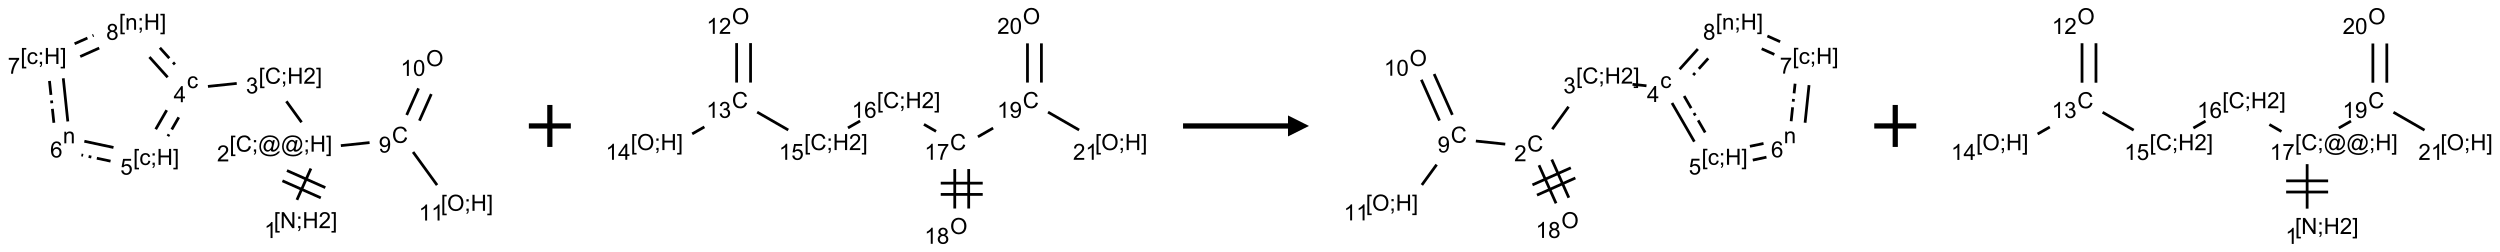 <?xml version="1.0" encoding="UTF-8"?>
<svg xmlns="http://www.w3.org/2000/svg" xmlns:xlink="http://www.w3.org/1999/xlink" width="1191" height="120" viewBox="0 0 1191 120">
<defs>
<g>
<g id="glyph-0-0">
<path d="M 1.332 0 L 1.332 -6.668 L 6.668 -6.668 L 6.668 0 Z M 1.5 -0.168 L 6.5 -0.168 L 6.5 -6.5 L 1.5 -6.5 Z M 1.5 -0.168 "/>
</g>
<g id="glyph-0-1">
<path d="M 0.723 2.121 L 0.723 -7.637 L 2.793 -7.637 L 2.793 -6.859 L 1.66 -6.859 L 1.66 1.344 L 2.793 1.344 L 2.793 2.121 Z M 0.723 2.121 "/>
</g>
<g id="glyph-0-2">
<path d="M 0.812 0 L 0.812 -7.637 L 1.848 -7.637 L 5.859 -1.641 L 5.859 -7.637 L 6.828 -7.637 L 6.828 0 L 5.793 0 L 1.781 -6 L 1.781 0 Z M 0.812 0 "/>
</g>
<g id="glyph-0-3">
<path d="M 0.949 -4.465 L 0.949 -5.531 L 2.016 -5.531 L 2.016 -4.465 Z M 0.949 0 L 0.949 -1.066 L 2.016 -1.066 L 2.016 0 C 2.016 0.391 1.945 0.711 1.809 0.949 C 1.668 1.191 1.449 1.379 1.145 1.512 L 0.887 1.109 C 1.082 1.023 1.23 0.895 1.324 0.727 C 1.418 0.559 1.469 0.316 1.48 0 Z M 0.949 0 "/>
</g>
<g id="glyph-0-4">
<path d="M 0.855 0 L 0.855 -7.637 L 1.863 -7.637 L 1.863 -4.5 L 5.832 -4.5 L 5.832 -7.637 L 6.844 -7.637 L 6.844 0 L 5.832 0 L 5.832 -3.598 L 1.863 -3.598 L 1.863 0 Z M 0.855 0 "/>
</g>
<g id="glyph-0-5">
<path d="M 5.371 -0.902 L 5.371 0 L 0.324 0 C 0.316 -0.227 0.352 -0.441 0.434 -0.652 C 0.562 -0.996 0.766 -1.332 1.051 -1.668 C 1.332 -2 1.742 -2.387 2.277 -2.824 C 3.105 -3.504 3.668 -4.043 3.957 -4.441 C 4.25 -4.84 4.395 -5.215 4.395 -5.566 C 4.395 -5.938 4.262 -6.254 3.996 -6.508 C 3.73 -6.762 3.387 -6.891 2.957 -6.891 C 2.508 -6.891 2.145 -6.754 1.875 -6.484 C 1.605 -6.215 1.469 -5.84 1.465 -5.359 L 0.5 -5.457 C 0.566 -6.176 0.812 -6.727 1.246 -7.102 C 1.676 -7.477 2.254 -7.668 2.98 -7.668 C 3.711 -7.668 4.293 -7.465 4.719 -7.059 C 5.145 -6.652 5.359 -6.148 5.359 -5.547 C 5.359 -5.242 5.297 -4.941 5.172 -4.645 C 5.047 -4.352 4.84 -4.039 4.551 -3.715 C 4.262 -3.387 3.777 -2.938 3.105 -2.371 C 2.543 -1.898 2.18 -1.578 2.02 -1.41 C 1.859 -1.242 1.73 -1.07 1.625 -0.902 Z M 5.371 -0.902 "/>
</g>
<g id="glyph-0-6">
<path d="M 2.27 2.121 L 0.203 2.121 L 0.203 1.344 L 1.332 1.344 L 1.332 -6.859 L 0.203 -6.859 L 0.203 -7.637 L 2.27 -7.637 Z M 2.27 2.121 "/>
</g>
<g id="glyph-0-7">
<path d="M 3.973 0 L 3.035 0 L 3.035 -5.973 C 2.809 -5.758 2.516 -5.543 2.148 -5.328 C 1.781 -5.113 1.453 -4.953 1.16 -4.844 L 1.16 -5.75 C 1.684 -5.996 2.145 -6.297 2.535 -6.645 C 2.93 -6.996 3.207 -7.336 3.371 -7.668 L 3.973 -7.668 Z M 3.973 0 "/>
</g>
<g id="glyph-0-8">
<path d="M 6.27 -2.676 L 7.281 -2.422 C 7.07 -1.594 6.688 -0.961 6.137 -0.523 C 5.586 -0.086 4.914 0.129 4.121 0.129 C 3.297 0.129 2.629 -0.039 2.113 -0.371 C 1.598 -0.707 1.203 -1.191 0.934 -1.828 C 0.664 -2.465 0.531 -3.145 0.531 -3.875 C 0.531 -4.672 0.684 -5.363 0.988 -5.957 C 1.293 -6.547 1.723 -6.996 2.285 -7.305 C 2.844 -7.613 3.461 -7.766 4.137 -7.766 C 4.898 -7.766 5.543 -7.57 6.062 -7.184 C 6.582 -6.793 6.945 -6.246 7.152 -5.543 L 6.156 -5.309 C 5.98 -5.863 5.723 -6.266 5.387 -6.52 C 5.051 -6.773 4.625 -6.902 4.113 -6.902 C 3.527 -6.902 3.039 -6.762 2.645 -6.48 C 2.25 -6.199 1.973 -5.82 1.812 -5.348 C 1.652 -4.871 1.574 -4.383 1.574 -3.879 C 1.574 -3.23 1.668 -2.664 1.855 -2.18 C 2.047 -1.695 2.34 -1.332 2.738 -1.094 C 3.137 -0.855 3.57 -0.734 4.035 -0.734 C 4.602 -0.734 5.082 -0.898 5.473 -1.223 C 5.867 -1.551 6.133 -2.035 6.27 -2.676 Z M 6.27 -2.676 "/>
</g>
<g id="glyph-0-9">
<path d="M 6.047 -0.848 C 5.82 -0.59 5.57 -0.379 5.289 -0.223 C 5.008 -0.062 4.73 0.016 4.449 0.016 C 4.141 0.016 3.84 -0.074 3.547 -0.254 C 3.254 -0.434 3.02 -0.715 2.836 -1.09 C 2.652 -1.465 2.562 -1.875 2.562 -2.324 C 2.562 -2.875 2.703 -3.43 2.988 -3.98 C 3.27 -4.535 3.621 -4.953 4.043 -5.23 C 4.461 -5.508 4.871 -5.645 5.266 -5.645 C 5.566 -5.645 5.855 -5.566 6.129 -5.41 C 6.402 -5.25 6.641 -5.012 6.84 -4.688 L 7.016 -5.496 L 7.949 -5.496 L 7.199 -2 C 7.094 -1.516 7.043 -1.246 7.043 -1.191 C 7.043 -1.098 7.078 -1.02 7.148 -0.949 C 7.219 -0.883 7.305 -0.848 7.406 -0.848 C 7.59 -0.848 7.832 -0.953 8.129 -1.168 C 8.527 -1.445 8.84 -1.816 9.07 -2.285 C 9.301 -2.75 9.418 -3.234 9.418 -3.73 C 9.418 -4.309 9.27 -4.852 8.973 -5.355 C 8.676 -5.859 8.23 -6.262 7.645 -6.562 C 7.055 -6.863 6.406 -7.016 5.691 -7.016 C 4.879 -7.016 4.137 -6.824 3.465 -6.445 C 2.793 -6.066 2.273 -5.52 1.902 -4.809 C 1.535 -4.098 1.348 -3.34 1.348 -2.527 C 1.348 -1.676 1.535 -0.941 1.902 -0.328 C 2.273 0.285 2.809 0.742 3.508 1.035 C 4.207 1.328 4.984 1.473 5.832 1.473 C 6.742 1.473 7.504 1.32 8.121 1.016 C 8.734 0.711 9.195 0.34 9.5 -0.098 L 10.441 -0.098 C 10.266 0.266 9.961 0.637 9.531 1.016 C 9.102 1.395 8.59 1.695 7.996 1.914 C 7.402 2.133 6.688 2.246 5.848 2.246 C 5.078 2.246 4.367 2.145 3.715 1.949 C 3.066 1.75 2.512 1.453 2.051 1.055 C 1.594 0.656 1.25 0.199 1.016 -0.316 C 0.723 -0.973 0.578 -1.684 0.578 -2.441 C 0.578 -3.289 0.75 -4.098 1.098 -4.863 C 1.523 -5.805 2.125 -6.527 2.902 -7.027 C 3.684 -7.527 4.629 -7.777 5.738 -7.777 C 6.602 -7.777 7.375 -7.602 8.059 -7.246 C 8.746 -6.895 9.285 -6.371 9.684 -5.672 C 10.02 -5.07 10.188 -4.418 10.188 -3.715 C 10.188 -2.707 9.832 -1.812 9.125 -1.031 C 8.492 -0.328 7.801 0.02 7.051 0.02 C 6.812 0.02 6.617 -0.016 6.473 -0.09 C 6.324 -0.16 6.215 -0.266 6.145 -0.402 C 6.102 -0.488 6.066 -0.637 6.047 -0.848 Z M 3.527 -2.262 C 3.527 -1.785 3.641 -1.414 3.863 -1.152 C 4.09 -0.887 4.348 -0.754 4.641 -0.754 C 4.836 -0.754 5.039 -0.812 5.254 -0.93 C 5.469 -1.047 5.676 -1.219 5.871 -1.449 C 6.066 -1.676 6.23 -1.969 6.355 -2.32 C 6.48 -2.672 6.543 -3.027 6.543 -3.379 C 6.543 -3.852 6.426 -4.219 6.191 -4.48 C 5.957 -4.738 5.672 -4.871 5.332 -4.871 C 5.109 -4.871 4.902 -4.812 4.707 -4.699 C 4.512 -4.586 4.32 -4.406 4.137 -4.156 C 3.953 -3.906 3.805 -3.602 3.691 -3.246 C 3.582 -2.887 3.527 -2.559 3.527 -2.262 Z M 3.527 -2.262 "/>
</g>
<g id="glyph-0-10">
<path d="M 0.449 -2.016 L 1.387 -2.141 C 1.492 -1.609 1.676 -1.227 1.934 -0.992 C 2.191 -0.758 2.508 -0.641 2.879 -0.641 C 3.32 -0.641 3.695 -0.793 3.996 -1.098 C 4.301 -1.402 4.453 -1.781 4.453 -2.234 C 4.453 -2.664 4.312 -3.02 4.031 -3.301 C 3.75 -3.578 3.391 -3.719 2.957 -3.719 C 2.781 -3.719 2.562 -3.684 2.297 -3.613 L 2.402 -4.438 C 2.465 -4.43 2.516 -4.426 2.551 -4.426 C 2.949 -4.426 3.312 -4.531 3.629 -4.738 C 3.949 -4.949 4.109 -5.27 4.109 -5.703 C 4.109 -6.047 3.992 -6.332 3.762 -6.559 C 3.527 -6.785 3.227 -6.895 2.859 -6.895 C 2.496 -6.895 2.191 -6.781 1.949 -6.551 C 1.707 -6.324 1.547 -5.98 1.48 -5.52 L 0.543 -5.688 C 0.656 -6.316 0.918 -6.805 1.324 -7.148 C 1.73 -7.492 2.234 -7.668 2.84 -7.668 C 3.254 -7.668 3.641 -7.578 3.988 -7.398 C 4.34 -7.219 4.609 -6.977 4.793 -6.668 C 4.98 -6.359 5.074 -6.031 5.074 -5.684 C 5.074 -5.352 4.984 -5.051 4.809 -4.781 C 4.629 -4.512 4.367 -4.297 4.02 -4.137 C 4.473 -4.031 4.824 -3.816 5.074 -3.488 C 5.324 -3.16 5.449 -2.75 5.449 -2.254 C 5.449 -1.59 5.203 -1.023 4.719 -0.559 C 4.234 -0.098 3.617 0.137 2.875 0.137 C 2.203 0.137 1.648 -0.062 1.207 -0.465 C 0.762 -0.863 0.512 -1.379 0.449 -2.016 Z M 0.449 -2.016 "/>
</g>
<g id="glyph-0-11">
<path d="M 4.312 -2.027 L 5.234 -1.906 C 5.133 -1.27 4.875 -0.773 4.461 -0.414 C 4.047 -0.055 3.535 0.125 2.934 0.125 C 2.176 0.125 1.566 -0.121 1.105 -0.617 C 0.645 -1.113 0.418 -1.82 0.418 -2.746 C 0.418 -3.344 0.516 -3.863 0.715 -4.312 C 0.91 -4.762 1.211 -5.098 1.617 -5.32 C 2.023 -5.543 2.461 -5.656 2.938 -5.656 C 3.539 -5.656 4.031 -5.504 4.41 -5.199 C 4.793 -4.895 5.039 -4.465 5.145 -3.906 L 4.234 -3.766 C 4.148 -4.137 3.992 -4.418 3.773 -4.605 C 3.555 -4.793 3.285 -4.887 2.973 -4.887 C 2.5 -4.887 2.117 -4.715 1.824 -4.379 C 1.527 -4.039 1.379 -3.504 1.379 -2.77 C 1.379 -2.027 1.523 -1.488 1.809 -1.152 C 2.094 -0.816 2.465 -0.645 2.922 -0.645 C 3.289 -0.645 3.598 -0.758 3.844 -0.984 C 4.09 -1.211 4.246 -1.559 4.312 -2.027 Z M 4.312 -2.027 "/>
</g>
<g id="glyph-0-12">
<path d="M 3.449 0 L 3.449 -1.828 L 0.137 -1.828 L 0.137 -2.688 L 3.621 -7.637 L 4.387 -7.637 L 4.387 -2.688 L 5.418 -2.688 L 5.418 -1.828 L 4.387 -1.828 L 4.387 0 Z M 3.449 -2.688 L 3.449 -6.129 L 1.059 -2.688 Z M 3.449 -2.688 "/>
</g>
<g id="glyph-0-13">
<path d="M 0.441 -2 L 1.426 -2.082 C 1.5 -1.605 1.668 -1.242 1.934 -1.004 C 2.199 -0.762 2.52 -0.641 2.895 -0.641 C 3.348 -0.641 3.73 -0.812 4.043 -1.152 C 4.355 -1.492 4.512 -1.941 4.512 -2.504 C 4.512 -3.039 4.359 -3.461 4.059 -3.77 C 3.758 -4.078 3.367 -4.234 2.879 -4.234 C 2.578 -4.234 2.305 -4.164 2.062 -4.027 C 1.82 -3.891 1.629 -3.715 1.488 -3.496 L 0.609 -3.609 L 1.348 -7.531 L 5.145 -7.531 L 5.145 -6.637 L 2.098 -6.637 L 1.688 -4.582 C 2.145 -4.902 2.625 -5.062 3.129 -5.062 C 3.797 -5.062 4.359 -4.832 4.816 -4.371 C 5.277 -3.91 5.504 -3.312 5.504 -2.59 C 5.504 -1.898 5.305 -1.301 4.902 -0.797 C 4.41 -0.18 3.742 0.129 2.895 0.129 C 2.199 0.129 1.633 -0.062 1.195 -0.453 C 0.758 -0.844 0.504 -1.359 0.441 -2 Z M 0.441 -2 "/>
</g>
<g id="glyph-0-14">
<path d="M 0.703 0 L 0.703 -5.531 L 1.547 -5.531 L 1.547 -4.746 C 1.953 -5.352 2.539 -5.656 3.309 -5.656 C 3.641 -5.656 3.945 -5.598 4.227 -5.477 C 4.508 -5.355 4.715 -5.199 4.855 -5.004 C 4.992 -4.809 5.09 -4.578 5.145 -4.312 C 5.18 -4.141 5.199 -3.836 5.199 -3.402 L 5.199 0 L 4.262 0 L 4.262 -3.363 C 4.262 -3.746 4.223 -4.031 4.152 -4.223 C 4.078 -4.41 3.949 -4.562 3.762 -4.676 C 3.578 -4.789 3.359 -4.844 3.109 -4.844 C 2.711 -4.844 2.367 -4.719 2.074 -4.465 C 1.785 -4.211 1.641 -3.73 1.641 -3.02 L 1.641 0 Z M 0.703 0 "/>
</g>
<g id="glyph-0-15">
<path d="M 5.309 -5.766 L 4.375 -5.691 C 4.293 -6.059 4.172 -6.328 4.02 -6.496 C 3.766 -6.762 3.453 -6.895 3.082 -6.895 C 2.785 -6.895 2.523 -6.812 2.297 -6.645 C 2 -6.43 1.77 -6.117 1.598 -5.703 C 1.43 -5.289 1.34 -4.703 1.332 -3.938 C 1.559 -4.281 1.836 -4.535 2.16 -4.703 C 2.488 -4.871 2.828 -4.953 3.188 -4.953 C 3.812 -4.953 4.344 -4.723 4.785 -4.262 C 5.223 -3.801 5.441 -3.207 5.441 -2.48 C 5.441 -2 5.34 -1.555 5.133 -1.145 C 4.926 -0.73 4.641 -0.418 4.281 -0.199 C 3.922 0.02 3.512 0.129 3.051 0.129 C 2.27 0.129 1.633 -0.156 1.141 -0.73 C 0.648 -1.305 0.402 -2.254 0.402 -3.574 C 0.402 -5.051 0.672 -6.121 1.219 -6.793 C 1.695 -7.375 2.336 -7.668 3.141 -7.668 C 3.742 -7.668 4.234 -7.5 4.617 -7.16 C 5 -6.824 5.23 -6.359 5.309 -5.766 Z M 1.48 -2.473 C 1.48 -2.152 1.547 -1.844 1.684 -1.547 C 1.82 -1.25 2.016 -1.027 2.262 -0.871 C 2.508 -0.719 2.766 -0.641 3.035 -0.641 C 3.434 -0.641 3.773 -0.801 4.059 -1.121 C 4.344 -1.441 4.484 -1.875 4.484 -2.422 C 4.484 -2.949 4.344 -3.367 4.062 -3.668 C 3.781 -3.973 3.426 -4.125 3 -4.125 C 2.578 -4.125 2.219 -3.973 1.922 -3.668 C 1.625 -3.363 1.48 -2.969 1.48 -2.473 Z M 1.48 -2.473 "/>
</g>
<g id="glyph-0-16">
<path d="M 0.504 -6.637 L 0.504 -7.535 L 5.449 -7.535 L 5.449 -6.809 C 4.961 -6.289 4.48 -5.602 4.004 -4.746 C 3.527 -3.887 3.156 -3.004 2.895 -2.098 C 2.707 -1.461 2.59 -0.762 2.535 0 L 1.574 0 C 1.582 -0.602 1.703 -1.328 1.926 -2.176 C 2.152 -3.027 2.477 -3.848 2.898 -4.637 C 3.32 -5.426 3.77 -6.094 4.246 -6.637 Z M 0.504 -6.637 "/>
</g>
<g id="glyph-0-17">
<path d="M 1.887 -4.141 C 1.496 -4.281 1.207 -4.484 1.02 -4.75 C 0.832 -5.016 0.738 -5.328 0.738 -5.699 C 0.738 -6.254 0.938 -6.719 1.34 -7.098 C 1.738 -7.477 2.27 -7.668 2.934 -7.668 C 3.598 -7.668 4.137 -7.473 4.543 -7.086 C 4.949 -6.699 5.152 -6.227 5.152 -5.672 C 5.152 -5.316 5.059 -5.008 4.871 -4.746 C 4.688 -4.484 4.406 -4.281 4.027 -4.141 C 4.496 -3.988 4.852 -3.742 5.098 -3.402 C 5.34 -3.062 5.465 -2.656 5.465 -2.184 C 5.465 -1.531 5.234 -0.98 4.77 -0.535 C 4.309 -0.09 3.703 0.129 2.949 0.129 C 2.195 0.129 1.586 -0.094 1.125 -0.539 C 0.664 -0.984 0.434 -1.543 0.434 -2.207 C 0.434 -2.703 0.559 -3.121 0.809 -3.457 C 1.062 -3.793 1.422 -4.02 1.887 -4.141 Z M 1.699 -5.73 C 1.699 -5.367 1.812 -5.074 2.047 -4.844 C 2.281 -4.613 2.582 -4.5 2.953 -4.5 C 3.312 -4.5 3.609 -4.613 3.84 -4.84 C 4.07 -5.066 4.188 -5.348 4.188 -5.676 C 4.188 -6.02 4.07 -6.309 3.832 -6.543 C 3.594 -6.777 3.297 -6.895 2.941 -6.895 C 2.586 -6.895 2.289 -6.781 2.051 -6.551 C 1.816 -6.324 1.699 -6.047 1.699 -5.73 Z M 1.395 -2.203 C 1.395 -1.938 1.461 -1.676 1.586 -1.426 C 1.711 -1.176 1.902 -0.984 2.152 -0.848 C 2.402 -0.711 2.672 -0.641 2.957 -0.641 C 3.406 -0.641 3.777 -0.785 4.066 -1.074 C 4.359 -1.363 4.504 -1.727 4.504 -2.172 C 4.504 -2.625 4.355 -2.996 4.055 -3.293 C 3.754 -3.586 3.379 -3.734 2.926 -3.734 C 2.484 -3.734 2.121 -3.59 1.832 -3.297 C 1.543 -3.004 1.395 -2.641 1.395 -2.203 Z M 1.395 -2.203 "/>
</g>
<g id="glyph-0-18">
<path d="M 0.582 -1.766 L 1.484 -1.848 C 1.562 -1.426 1.707 -1.117 1.922 -0.926 C 2.137 -0.734 2.414 -0.641 2.75 -0.641 C 3.039 -0.641 3.289 -0.707 3.508 -0.84 C 3.727 -0.973 3.902 -1.148 4.043 -1.367 C 4.18 -1.586 4.297 -1.887 4.391 -2.262 C 4.484 -2.637 4.531 -3.016 4.531 -3.406 C 4.531 -3.449 4.531 -3.512 4.527 -3.594 C 4.34 -3.297 4.082 -3.055 3.758 -2.867 C 3.434 -2.68 3.082 -2.59 2.703 -2.59 C 2.07 -2.59 1.535 -2.816 1.098 -3.277 C 0.66 -3.734 0.441 -4.34 0.441 -5.09 C 0.441 -5.863 0.672 -6.484 1.129 -6.957 C 1.586 -7.43 2.156 -7.668 2.844 -7.668 C 3.34 -7.668 3.793 -7.531 4.207 -7.266 C 4.617 -7 4.93 -6.617 5.145 -6.121 C 5.355 -5.629 5.465 -4.91 5.465 -3.973 C 5.465 -2.996 5.359 -2.223 5.145 -1.645 C 4.934 -1.066 4.617 -0.625 4.199 -0.324 C 3.781 -0.02 3.293 0.129 2.73 0.129 C 2.133 0.129 1.645 -0.035 1.266 -0.367 C 0.887 -0.699 0.66 -1.164 0.582 -1.766 Z M 4.422 -5.137 C 4.422 -5.676 4.277 -6.102 3.992 -6.418 C 3.707 -6.734 3.359 -6.891 2.957 -6.891 C 2.543 -6.891 2.18 -6.719 1.871 -6.379 C 1.562 -6.039 1.406 -5.598 1.406 -5.059 C 1.406 -4.57 1.555 -4.176 1.848 -3.871 C 2.141 -3.566 2.5 -3.418 2.934 -3.418 C 3.367 -3.418 3.723 -3.57 4.004 -3.871 C 4.281 -4.176 4.422 -4.598 4.422 -5.137 Z M 4.422 -5.137 "/>
</g>
<g id="glyph-0-19">
<path d="M 0.516 -3.719 C 0.516 -4.984 0.855 -5.977 1.535 -6.695 C 2.215 -7.414 3.094 -7.77 4.172 -7.77 C 4.875 -7.77 5.512 -7.602 6.078 -7.266 C 6.645 -6.93 7.074 -6.461 7.371 -5.855 C 7.668 -5.254 7.816 -4.57 7.816 -3.809 C 7.816 -3.035 7.66 -2.34 7.348 -1.73 C 7.035 -1.117 6.594 -0.656 6.02 -0.34 C 5.449 -0.027 4.828 0.129 4.168 0.129 C 3.449 0.129 2.805 -0.043 2.238 -0.391 C 1.672 -0.738 1.246 -1.211 0.953 -1.812 C 0.66 -2.414 0.516 -3.047 0.516 -3.719 Z M 1.559 -3.703 C 1.559 -2.781 1.805 -2.059 2.301 -1.527 C 2.793 -1 3.414 -0.734 4.16 -0.734 C 4.922 -0.734 5.547 -1 6.039 -1.535 C 6.531 -2.07 6.777 -2.828 6.777 -3.812 C 6.777 -4.434 6.672 -4.977 6.461 -5.441 C 6.25 -5.902 5.945 -6.262 5.539 -6.52 C 5.133 -6.773 4.68 -6.902 4.176 -6.902 C 3.461 -6.902 2.848 -6.656 2.332 -6.164 C 1.816 -5.672 1.559 -4.852 1.559 -3.703 Z M 1.559 -3.703 "/>
</g>
<g id="glyph-0-20">
<path d="M 0.441 -3.766 C 0.441 -4.668 0.535 -5.395 0.723 -5.945 C 0.906 -6.496 1.184 -6.922 1.551 -7.219 C 1.918 -7.516 2.375 -7.668 2.934 -7.668 C 3.344 -7.668 3.703 -7.586 4.012 -7.418 C 4.32 -7.254 4.574 -7.016 4.777 -6.707 C 4.977 -6.395 5.137 -6.016 5.25 -5.57 C 5.363 -5.125 5.422 -4.523 5.422 -3.766 C 5.422 -2.871 5.328 -2.148 5.145 -1.598 C 4.961 -1.047 4.688 -0.621 4.32 -0.32 C 3.953 -0.02 3.492 0.129 2.934 0.129 C 2.195 0.129 1.617 -0.133 1.199 -0.66 C 0.695 -1.297 0.441 -2.332 0.441 -3.766 Z M 1.406 -3.766 C 1.406 -2.512 1.555 -1.68 1.848 -1.262 C 2.141 -0.848 2.5 -0.641 2.934 -0.641 C 3.363 -0.641 3.727 -0.848 4.02 -1.266 C 4.312 -1.684 4.457 -2.516 4.457 -3.766 C 4.457 -5.023 4.312 -5.859 4.02 -6.27 C 3.727 -6.684 3.359 -6.891 2.922 -6.891 C 2.492 -6.891 2.148 -6.707 1.891 -6.344 C 1.566 -5.879 1.406 -5.02 1.406 -3.766 Z M 1.406 -3.766 "/>
</g>
</g>
</defs>
<path fill="none" stroke-width="0.033" stroke-linecap="butt" stroke-linejoin="miter" stroke="rgb(0%, 0%, 0%)" stroke-opacity="1" stroke-miterlimit="10" d="M 2.889 2.068 L 3.055 1.695 " transform="matrix(40, 0, 0, 40, 25.904, 12.496)"/>
<path fill="none" stroke-width="0.033" stroke-linecap="butt" stroke-linejoin="miter" stroke="rgb(0%, 0%, 0%)" stroke-opacity="1" stroke-miterlimit="10" d="M 3.227 1.922 L 2.77 1.719 " transform="matrix(40, 0, 0, 40, 25.904, 12.496)"/>
<path fill="none" stroke-width="0.033" stroke-linecap="butt" stroke-linejoin="miter" stroke="rgb(0%, 0%, 0%)" stroke-opacity="1" stroke-miterlimit="10" d="M 3.173 2.044 L 2.716 1.841 " transform="matrix(40, 0, 0, 40, 25.904, 12.496)"/>
<path fill="none" stroke-width="0.033" stroke-linecap="butt" stroke-linejoin="miter" stroke="rgb(0%, 0%, 0%)" stroke-opacity="1" stroke-miterlimit="10" d="M 2.944 1.144 L 2.763 0.894 " transform="matrix(40, 0, 0, 40, 25.904, 12.496)"/>
<path fill="none" stroke-width="0.033" stroke-linecap="butt" stroke-linejoin="miter" stroke="rgb(0%, 0%, 0%)" stroke-opacity="1" stroke-miterlimit="10" d="M 2.172 0.681 L 1.829 0.717 " transform="matrix(40, 0, 0, 40, 25.904, 12.496)"/>
<path fill="none" stroke-width="0.033" stroke-linecap="butt" stroke-linejoin="miter" stroke="rgb(0%, 0%, 0%)" stroke-opacity="1" stroke-miterlimit="10" d="M 1.338 1 L 1.207 1.227 " transform="matrix(40, 0, 0, 40, 25.904, 12.496)"/>
<path fill="none" stroke-width="0.033" stroke-linecap="butt" stroke-linejoin="miter" stroke="rgb(0%, 0%, 0%)" stroke-opacity="1" stroke-dasharray="0.167 0.067 0.033 0.067" stroke-dashoffset="0.333" stroke-miterlimit="10" d="M 1.482 1.084 L 1.352 1.31 " transform="matrix(40, 0, 0, 40, 25.904, 12.496)"/>
<path fill="none" stroke-width="0.033" stroke-linecap="butt" stroke-linejoin="miter" stroke="rgb(0%, 0%, 0%)" stroke-opacity="1" stroke-miterlimit="10" d="M 0.704 1.444 L 0.357 1.37 " transform="matrix(40, 0, 0, 40, 25.904, 12.496)"/>
<path fill="none" stroke-width="0.033" stroke-linecap="butt" stroke-linejoin="miter" stroke="rgb(0%, 0%, 0%)" stroke-opacity="1" stroke-dasharray="0.167 0.067 0.033 0.067" stroke-dashoffset="0.333" stroke-miterlimit="10" d="M 0.67 1.607 L 0.322 1.533 " transform="matrix(40, 0, 0, 40, 25.904, 12.496)"/>
<path fill="none" stroke-width="0.033" stroke-linecap="butt" stroke-linejoin="miter" stroke="rgb(0%, 0%, 0%)" stroke-opacity="1" stroke-miterlimit="10" d="M 0.16 1.134 L 0.106 0.62 " transform="matrix(40, 0, 0, 40, 25.904, 12.496)"/>
<path fill="none" stroke-width="0.033" stroke-linecap="butt" stroke-linejoin="miter" stroke="rgb(0%, 0%, 0%)" stroke-opacity="1" stroke-dasharray="0.167 0.067 0.033 0.067" stroke-dashoffset="0.333" stroke-miterlimit="10" d="M -0.006 1.151 L -0.06 0.637 " transform="matrix(40, 0, 0, 40, 25.904, 12.496)"/>
<path fill="none" stroke-width="0.033" stroke-linecap="butt" stroke-linejoin="miter" stroke="rgb(0%, 0%, 0%)" stroke-opacity="1" stroke-miterlimit="10" d="M 0.308 0.361 L 0.534 0.26 " transform="matrix(40, 0, 0, 40, 25.904, 12.496)"/>
<path fill="none" stroke-width="0.033" stroke-linecap="butt" stroke-linejoin="miter" stroke="rgb(0%, 0%, 0%)" stroke-opacity="1" stroke-dasharray="0.167 0.067 0.033 0.067" stroke-dashoffset="0.333" stroke-miterlimit="10" d="M 0.24 0.209 L 0.467 0.108 " transform="matrix(40, 0, 0, 40, 25.904, 12.496)"/>
<path fill="none" stroke-width="0.033" stroke-linecap="butt" stroke-linejoin="miter" stroke="rgb(0%, 0%, 0%)" stroke-opacity="1" stroke-miterlimit="10" d="M 1.132 0.367 L 1.349 0.608 " transform="matrix(40, 0, 0, 40, 25.904, 12.496)"/>
<path fill="none" stroke-width="0.033" stroke-linecap="butt" stroke-linejoin="miter" stroke="rgb(0%, 0%, 0%)" stroke-opacity="1" stroke-dasharray="0.167 0.067 0.033 0.067" stroke-dashoffset="0.333" stroke-miterlimit="10" d="M 1.256 0.256 L 1.473 0.497 " transform="matrix(40, 0, 0, 40, 25.904, 12.496)"/>
<path fill="none" stroke-width="0.033" stroke-linecap="butt" stroke-linejoin="miter" stroke="rgb(0%, 0%, 0%)" stroke-opacity="1" stroke-miterlimit="10" d="M 3.412 1.422 L 3.754 1.386 " transform="matrix(40, 0, 0, 40, 25.904, 12.496)"/>
<path fill="none" stroke-width="0.033" stroke-linecap="butt" stroke-linejoin="miter" stroke="rgb(0%, 0%, 0%)" stroke-opacity="1" stroke-miterlimit="10" d="M 4.348 1.125 L 4.489 0.808 " transform="matrix(40, 0, 0, 40, 25.904, 12.496)"/>
<path fill="none" stroke-width="0.033" stroke-linecap="butt" stroke-linejoin="miter" stroke="rgb(0%, 0%, 0%)" stroke-opacity="1" stroke-miterlimit="10" d="M 4.196 1.057 L 4.337 0.74 " transform="matrix(40, 0, 0, 40, 25.904, 12.496)"/>
<path fill="none" stroke-width="0.033" stroke-linecap="butt" stroke-linejoin="miter" stroke="rgb(0%, 0%, 0%)" stroke-opacity="1" stroke-miterlimit="10" d="M 4.272 1.498 L 4.558 1.892 " transform="matrix(40, 0, 0, 40, 25.904, 12.496)"/>
<g fill="rgb(0%, 0%, 0%)" fill-opacity="1">
<use xlink:href="#glyph-0-1" x="130.445" y="108.688"/>
<use xlink:href="#glyph-0-2" x="133.409" y="108.688"/>
<use xlink:href="#glyph-0-3" x="141.112" y="108.688"/>
<use xlink:href="#glyph-0-4" x="144.076" y="108.688"/>
<use xlink:href="#glyph-0-5" x="151.779" y="108.688"/>
<use xlink:href="#glyph-0-6" x="157.711" y="108.688"/>
</g>
<g fill="rgb(0%, 0%, 0%)" fill-opacity="1">
<use xlink:href="#glyph-0-7" x="125.863" y="113.426"/>
</g>
<g fill="rgb(0%, 0%, 0%)" fill-opacity="1">
<use xlink:href="#glyph-0-1" x="109.34" y="72.254"/>
<use xlink:href="#glyph-0-8" x="112.303" y="72.254"/>
<use xlink:href="#glyph-0-3" x="120.007" y="72.254"/>
<use xlink:href="#glyph-0-9" x="122.97" y="72.254"/>
<use xlink:href="#glyph-0-9" x="133.798" y="72.254"/>
<use xlink:href="#glyph-0-3" x="144.626" y="72.254"/>
<use xlink:href="#glyph-0-4" x="147.59" y="72.254"/>
<use xlink:href="#glyph-0-6" x="155.293" y="72.254"/>
</g>
<g fill="rgb(0%, 0%, 0%)" fill-opacity="1">
<use xlink:href="#glyph-0-5" x="103.363" y="76.883"/>
</g>
<g fill="rgb(0%, 0%, 0%)" fill-opacity="1">
<use xlink:href="#glyph-0-1" x="123.203" y="39.887"/>
<use xlink:href="#glyph-0-8" x="126.167" y="39.887"/>
<use xlink:href="#glyph-0-3" x="133.87" y="39.887"/>
<use xlink:href="#glyph-0-4" x="136.833" y="39.887"/>
<use xlink:href="#glyph-0-5" x="144.536" y="39.887"/>
<use xlink:href="#glyph-0-6" x="150.469" y="39.887"/>
</g>
<g fill="rgb(0%, 0%, 0%)" fill-opacity="1">
<use xlink:href="#glyph-0-10" x="117.148" y="44.52"/>
</g>
<g fill="rgb(0%, 0%, 0%)" fill-opacity="1">
<use xlink:href="#glyph-0-11" x="89.039" y="41.957"/>
</g>
<g fill="rgb(0%, 0%, 0%)" fill-opacity="1">
<use xlink:href="#glyph-0-12" x="82.707" y="48.672"/>
</g>
<g fill="rgb(0%, 0%, 0%)" fill-opacity="1">
<use xlink:href="#glyph-0-1" x="63.422" y="78.574"/>
<use xlink:href="#glyph-0-11" x="66.385" y="78.574"/>
<use xlink:href="#glyph-0-3" x="71.719" y="78.574"/>
<use xlink:href="#glyph-0-4" x="74.682" y="78.574"/>
<use xlink:href="#glyph-0-6" x="82.385" y="78.574"/>
</g>
<g fill="rgb(0%, 0%, 0%)" fill-opacity="1">
<use xlink:href="#glyph-0-13" x="57.309" y="83.211"/>
</g>
<g fill="rgb(0%, 0%, 0%)" fill-opacity="1">
<use xlink:href="#glyph-0-14" x="29.949" y="68.281"/>
</g>
<g fill="rgb(0%, 0%, 0%)" fill-opacity="1">
<use xlink:href="#glyph-0-15" x="23.875" y="75.027"/>
</g>
<g fill="rgb(0%, 0%, 0%)" fill-opacity="1">
<use xlink:href="#glyph-0-1" x="9.73" y="30.477"/>
<use xlink:href="#glyph-0-11" x="12.694" y="30.477"/>
<use xlink:href="#glyph-0-3" x="18.027" y="30.477"/>
<use xlink:href="#glyph-0-4" x="20.991" y="30.477"/>
<use xlink:href="#glyph-0-6" x="28.694" y="30.477"/>
</g>
<g fill="rgb(0%, 0%, 0%)" fill-opacity="1">
<use xlink:href="#glyph-0-16" x="3.672" y="35.117"/>
</g>
<g fill="rgb(0%, 0%, 0%)" fill-opacity="1">
<use xlink:href="#glyph-0-1" x="56.656" y="14.207"/>
<use xlink:href="#glyph-0-14" x="59.62" y="14.207"/>
<use xlink:href="#glyph-0-3" x="65.552" y="14.207"/>
<use xlink:href="#glyph-0-4" x="68.516" y="14.207"/>
<use xlink:href="#glyph-0-6" x="76.219" y="14.207"/>
</g>
<g fill="rgb(0%, 0%, 0%)" fill-opacity="1">
<use xlink:href="#glyph-0-17" x="50.586" y="18.977"/>
</g>
<g fill="rgb(0%, 0%, 0%)" fill-opacity="1">
<use xlink:href="#glyph-0-8" x="186.691" y="68.066"/>
</g>
<g fill="rgb(0%, 0%, 0%)" fill-opacity="1">
<use xlink:href="#glyph-0-18" x="180.422" y="72.699"/>
</g>
<g fill="rgb(0%, 0%, 0%)" fill-opacity="1">
<use xlink:href="#glyph-0-19" x="202.977" y="31.527"/>
</g>
<g fill="rgb(0%, 0%, 0%)" fill-opacity="1">
<use xlink:href="#glyph-0-7" x="190.801" y="36.16"/>
<use xlink:href="#glyph-0-20" x="196.733" y="36.16"/>
</g>
<g fill="rgb(0%, 0%, 0%)" fill-opacity="1">
<use xlink:href="#glyph-0-1" x="210.008" y="100.43"/>
<use xlink:href="#glyph-0-19" x="212.971" y="100.43"/>
<use xlink:href="#glyph-0-3" x="221.268" y="100.43"/>
<use xlink:href="#glyph-0-4" x="224.232" y="100.43"/>
<use xlink:href="#glyph-0-6" x="231.935" y="100.43"/>
</g>
<g fill="rgb(0%, 0%, 0%)" fill-opacity="1">
<use xlink:href="#glyph-0-7" x="199.492" y="105.062"/>
<use xlink:href="#glyph-0-7" x="205.424" y="105.062"/>
</g>
<path fill="none" stroke-width="0.062" stroke-linecap="butt" stroke-linejoin="miter" stroke="rgb(0%, 0%, 0%)" stroke-opacity="1" stroke-miterlimit="10" d="M 0 -0 L 0.5 -0 M 0.25 -0.25 L 0.25 0.25 " transform="matrix(40, 0, 0, 40, 251.943, 60)"/>
<path fill="none" stroke-width="0.033" stroke-linecap="butt" stroke-linejoin="miter" stroke="rgb(0%, 0%, 0%)" stroke-opacity="1" stroke-miterlimit="10" d="M 0.783 0.272 L 0.783 0.742 " transform="matrix(40, 0, 0, 40, 319.607, 9.656)"/>
<path fill="none" stroke-width="0.033" stroke-linecap="butt" stroke-linejoin="miter" stroke="rgb(0%, 0%, 0%)" stroke-opacity="1" stroke-miterlimit="10" d="M 0.949 0.272 L 0.949 0.742 " transform="matrix(40, 0, 0, 40, 319.607, 9.656)"/>
<path fill="none" stroke-width="0.033" stroke-linecap="butt" stroke-linejoin="miter" stroke="rgb(0%, 0%, 0%)" stroke-opacity="1" stroke-miterlimit="10" d="M 0.399 1.27 L 0.254 1.353 " transform="matrix(40, 0, 0, 40, 319.607, 9.656)"/>
<path fill="none" stroke-width="0.033" stroke-linecap="butt" stroke-linejoin="miter" stroke="rgb(0%, 0%, 0%)" stroke-opacity="1" stroke-miterlimit="10" d="M 1.028 1.094 L 1.398 1.307 " transform="matrix(40, 0, 0, 40, 319.607, 9.656)"/>
<path fill="none" stroke-width="0.033" stroke-linecap="butt" stroke-linejoin="miter" stroke="rgb(0%, 0%, 0%)" stroke-opacity="1" stroke-miterlimit="10" d="M 2.109 1.282 L 2.254 1.199 " transform="matrix(40, 0, 0, 40, 319.607, 9.656)"/>
<path fill="none" stroke-width="0.033" stroke-linecap="butt" stroke-linejoin="miter" stroke="rgb(0%, 0%, 0%)" stroke-opacity="1" stroke-miterlimit="10" d="M 3.014 1.24 L 3.158 1.323 " transform="matrix(40, 0, 0, 40, 319.607, 9.656)"/>
<path fill="none" stroke-width="0.033" stroke-linecap="butt" stroke-linejoin="miter" stroke="rgb(0%, 0%, 0%)" stroke-opacity="1" stroke-miterlimit="10" d="M 3.381 1.772 L 3.381 2.242 " transform="matrix(40, 0, 0, 40, 319.607, 9.656)"/>
<path fill="none" stroke-width="0.033" stroke-linecap="butt" stroke-linejoin="miter" stroke="rgb(0%, 0%, 0%)" stroke-opacity="1" stroke-miterlimit="10" d="M 3.547 1.772 L 3.547 2.242 " transform="matrix(40, 0, 0, 40, 319.607, 9.656)"/>
<path fill="none" stroke-width="0.033" stroke-linecap="butt" stroke-linejoin="miter" stroke="rgb(0%, 0%, 0%)" stroke-opacity="1" stroke-miterlimit="10" d="M 3.214 2.074 L 3.714 2.074 " transform="matrix(40, 0, 0, 40, 319.607, 9.656)"/>
<path fill="none" stroke-width="0.033" stroke-linecap="butt" stroke-linejoin="miter" stroke="rgb(0%, 0%, 0%)" stroke-opacity="1" stroke-miterlimit="10" d="M 3.214 1.94 L 3.714 1.94 " transform="matrix(40, 0, 0, 40, 319.607, 9.656)"/>
<path fill="none" stroke-width="0.033" stroke-linecap="butt" stroke-linejoin="miter" stroke="rgb(0%, 0%, 0%)" stroke-opacity="1" stroke-miterlimit="10" d="M 3.657 1.388 L 3.838 1.284 " transform="matrix(40, 0, 0, 40, 319.607, 9.656)"/>
<path fill="none" stroke-width="0.033" stroke-linecap="butt" stroke-linejoin="miter" stroke="rgb(0%, 0%, 0%)" stroke-opacity="1" stroke-miterlimit="10" d="M 4.413 0.742 L 4.413 0.275 " transform="matrix(40, 0, 0, 40, 319.607, 9.656)"/>
<path fill="none" stroke-width="0.033" stroke-linecap="butt" stroke-linejoin="miter" stroke="rgb(0%, 0%, 0%)" stroke-opacity="1" stroke-miterlimit="10" d="M 4.247 0.742 L 4.247 0.275 " transform="matrix(40, 0, 0, 40, 319.607, 9.656)"/>
<path fill="none" stroke-width="0.033" stroke-linecap="butt" stroke-linejoin="miter" stroke="rgb(0%, 0%, 0%)" stroke-opacity="1" stroke-miterlimit="10" d="M 4.492 1.094 L 4.862 1.307 " transform="matrix(40, 0, 0, 40, 319.607, 9.656)"/>
<g fill="rgb(0%, 0%, 0%)" fill-opacity="1">
<use xlink:href="#glyph-0-19" x="348.672" y="11.504"/>
</g>
<g fill="rgb(0%, 0%, 0%)" fill-opacity="1">
<use xlink:href="#glyph-0-7" x="336.551" y="16.137"/>
<use xlink:href="#glyph-0-5" x="342.483" y="16.137"/>
</g>
<g fill="rgb(0%, 0%, 0%)" fill-opacity="1">
<use xlink:href="#glyph-0-8" x="348.656" y="51.5"/>
</g>
<g fill="rgb(0%, 0%, 0%)" fill-opacity="1">
<use xlink:href="#glyph-0-7" x="336.473" y="56.137"/>
<use xlink:href="#glyph-0-10" x="342.405" y="56.137"/>
</g>
<g fill="rgb(0%, 0%, 0%)" fill-opacity="1">
<use xlink:href="#glyph-0-1" x="300.469" y="71.504"/>
<use xlink:href="#glyph-0-19" x="303.432" y="71.504"/>
<use xlink:href="#glyph-0-3" x="311.729" y="71.504"/>
<use xlink:href="#glyph-0-4" x="314.693" y="71.504"/>
<use xlink:href="#glyph-0-6" x="322.396" y="71.504"/>
</g>
<g fill="rgb(0%, 0%, 0%)" fill-opacity="1">
<use xlink:href="#glyph-0-7" x="288.512" y="76.137"/>
<use xlink:href="#glyph-0-12" x="294.444" y="76.137"/>
</g>
<g fill="rgb(0%, 0%, 0%)" fill-opacity="1">
<use xlink:href="#glyph-0-1" x="383.102" y="71.5"/>
<use xlink:href="#glyph-0-8" x="386.065" y="71.5"/>
<use xlink:href="#glyph-0-3" x="393.768" y="71.5"/>
<use xlink:href="#glyph-0-4" x="396.732" y="71.5"/>
<use xlink:href="#glyph-0-5" x="404.435" y="71.5"/>
<use xlink:href="#glyph-0-6" x="410.367" y="71.5"/>
</g>
<g fill="rgb(0%, 0%, 0%)" fill-opacity="1">
<use xlink:href="#glyph-0-7" x="371.055" y="76.137"/>
<use xlink:href="#glyph-0-13" x="376.987" y="76.137"/>
</g>
<g fill="rgb(0%, 0%, 0%)" fill-opacity="1">
<use xlink:href="#glyph-0-1" x="417.742" y="51.5"/>
<use xlink:href="#glyph-0-8" x="420.706" y="51.5"/>
<use xlink:href="#glyph-0-3" x="428.409" y="51.5"/>
<use xlink:href="#glyph-0-4" x="431.372" y="51.5"/>
<use xlink:href="#glyph-0-5" x="439.076" y="51.5"/>
<use xlink:href="#glyph-0-6" x="445.008" y="51.5"/>
</g>
<g fill="rgb(0%, 0%, 0%)" fill-opacity="1">
<use xlink:href="#glyph-0-7" x="405.758" y="56.137"/>
<use xlink:href="#glyph-0-15" x="411.69" y="56.137"/>
</g>
<g fill="rgb(0%, 0%, 0%)" fill-opacity="1">
<use xlink:href="#glyph-0-8" x="452.578" y="71.5"/>
</g>
<g fill="rgb(0%, 0%, 0%)" fill-opacity="1">
<use xlink:href="#glyph-0-7" x="440.395" y="76.137"/>
<use xlink:href="#glyph-0-16" x="446.327" y="76.137"/>
</g>
<g fill="rgb(0%, 0%, 0%)" fill-opacity="1">
<use xlink:href="#glyph-0-19" x="452.594" y="111.504"/>
</g>
<g fill="rgb(0%, 0%, 0%)" fill-opacity="1">
<use xlink:href="#glyph-0-7" x="440.379" y="116.137"/>
<use xlink:href="#glyph-0-17" x="446.311" y="116.137"/>
</g>
<g fill="rgb(0%, 0%, 0%)" fill-opacity="1">
<use xlink:href="#glyph-0-8" x="487.219" y="51.5"/>
</g>
<g fill="rgb(0%, 0%, 0%)" fill-opacity="1">
<use xlink:href="#glyph-0-7" x="475.02" y="56.137"/>
<use xlink:href="#glyph-0-18" x="480.952" y="56.137"/>
</g>
<g fill="rgb(0%, 0%, 0%)" fill-opacity="1">
<use xlink:href="#glyph-0-19" x="487.234" y="11.504"/>
</g>
<g fill="rgb(0%, 0%, 0%)" fill-opacity="1">
<use xlink:href="#glyph-0-5" x="475.062" y="16.137"/>
<use xlink:href="#glyph-0-20" x="480.995" y="16.137"/>
</g>
<g fill="rgb(0%, 0%, 0%)" fill-opacity="1">
<use xlink:href="#glyph-0-1" x="521.664" y="71.504"/>
<use xlink:href="#glyph-0-19" x="524.628" y="71.504"/>
<use xlink:href="#glyph-0-3" x="532.924" y="71.504"/>
<use xlink:href="#glyph-0-4" x="535.888" y="71.504"/>
<use xlink:href="#glyph-0-6" x="543.591" y="71.504"/>
</g>
<g fill="rgb(0%, 0%, 0%)" fill-opacity="1">
<use xlink:href="#glyph-0-5" x="511.152" y="76.137"/>
<use xlink:href="#glyph-0-7" x="517.085" y="76.137"/>
</g>
<path fill-rule="nonzero" fill="rgb(0%, 0%, 0%)" fill-opacity="1" d="M 563.602 61.25 L 613.602 61.25 L 613.602 65 L 623.602 60 L 613.602 55 L 613.602 58.75 L 563.602 58.75 "/>
<path fill="none" stroke-width="0.033" stroke-linecap="butt" stroke-linejoin="miter" stroke="rgb(0%, 0%, 0%)" stroke-opacity="1" stroke-miterlimit="10" d="M 1.742 1.228 L 1.936 0.96 " transform="matrix(40, 0, 0, 40, 669.822, 12.432)"/>
<path fill="none" stroke-width="0.033" stroke-linecap="butt" stroke-linejoin="miter" stroke="rgb(0%, 0%, 0%)" stroke-opacity="1" stroke-miterlimit="10" d="M 2.698 0.694 L 2.864 0.711 " transform="matrix(40, 0, 0, 40, 669.822, 12.432)"/>
<path fill="none" stroke-width="0.033" stroke-linecap="butt" stroke-linejoin="miter" stroke="rgb(0%, 0%, 0%)" stroke-opacity="1" stroke-miterlimit="10" d="M 3.168 0.916 L 3.434 1.376 " transform="matrix(40, 0, 0, 40, 669.822, 12.432)"/>
<path fill="none" stroke-width="0.033" stroke-linecap="butt" stroke-linejoin="miter" stroke="rgb(0%, 0%, 0%)" stroke-opacity="1" stroke-dasharray="0.167 0.067 0.033 0.067" stroke-dashoffset="0.333" stroke-miterlimit="10" d="M 3.312 0.832 L 3.578 1.293 " transform="matrix(40, 0, 0, 40, 669.822, 12.432)"/>
<path fill="none" stroke-width="0.033" stroke-linecap="butt" stroke-linejoin="miter" stroke="rgb(0%, 0%, 0%)" stroke-opacity="1" stroke-miterlimit="10" d="M 4.13 1.596 L 4.293 1.561 " transform="matrix(40, 0, 0, 40, 669.822, 12.432)"/>
<path fill="none" stroke-width="0.033" stroke-linecap="butt" stroke-linejoin="miter" stroke="rgb(0%, 0%, 0%)" stroke-opacity="1" stroke-dasharray="0.167 0.067 0.033 0.067" stroke-dashoffset="0.333" stroke-miterlimit="10" d="M 4.095 1.432 L 4.258 1.398 " transform="matrix(40, 0, 0, 40, 669.822, 12.432)"/>
<path fill="none" stroke-width="0.033" stroke-linecap="butt" stroke-linejoin="miter" stroke="rgb(0%, 0%, 0%)" stroke-opacity="1" stroke-miterlimit="10" d="M 4.753 1.151 L 4.8 0.703 " transform="matrix(40, 0, 0, 40, 669.822, 12.432)"/>
<path fill="none" stroke-width="0.033" stroke-linecap="butt" stroke-linejoin="miter" stroke="rgb(0%, 0%, 0%)" stroke-opacity="1" stroke-dasharray="0.167 0.067 0.033 0.067" stroke-dashoffset="0.333" stroke-miterlimit="10" d="M 4.587 1.134 L 4.634 0.686 " transform="matrix(40, 0, 0, 40, 669.822, 12.432)"/>
<path fill="none" stroke-width="0.033" stroke-linecap="butt" stroke-linejoin="miter" stroke="rgb(0%, 0%, 0%)" stroke-opacity="1" stroke-miterlimit="10" d="M 4.456 0.186 L 4.304 0.118 " transform="matrix(40, 0, 0, 40, 669.822, 12.432)"/>
<path fill="none" stroke-width="0.033" stroke-linecap="butt" stroke-linejoin="miter" stroke="rgb(0%, 0%, 0%)" stroke-opacity="1" stroke-dasharray="0.167 0.067 0.033 0.067" stroke-dashoffset="0.333" stroke-miterlimit="10" d="M 4.388 0.338 L 4.236 0.27 " transform="matrix(40, 0, 0, 40, 669.822, 12.432)"/>
<path fill="none" stroke-width="0.033" stroke-linecap="butt" stroke-linejoin="miter" stroke="rgb(0%, 0%, 0%)" stroke-opacity="1" stroke-miterlimit="10" d="M 3.476 0.273 L 3.259 0.514 " transform="matrix(40, 0, 0, 40, 669.822, 12.432)"/>
<path fill="none" stroke-width="0.033" stroke-linecap="butt" stroke-linejoin="miter" stroke="rgb(0%, 0%, 0%)" stroke-opacity="1" stroke-dasharray="0.167 0.067 0.033 0.067" stroke-dashoffset="0.333" stroke-miterlimit="10" d="M 3.6 0.384 L 3.383 0.625 " transform="matrix(40, 0, 0, 40, 669.822, 12.432)"/>
<path fill="none" stroke-width="0.033" stroke-linecap="butt" stroke-linejoin="miter" stroke="rgb(0%, 0%, 0%)" stroke-opacity="1" stroke-miterlimit="10" d="M 1.182 1.406 L 0.832 1.369 " transform="matrix(40, 0, 0, 40, 669.822, 12.432)"/>
<path fill="none" stroke-width="0.033" stroke-linecap="butt" stroke-linejoin="miter" stroke="rgb(0%, 0%, 0%)" stroke-opacity="1" stroke-miterlimit="10" d="M 0.552 1.057 L 0.335 0.571 " transform="matrix(40, 0, 0, 40, 669.822, 12.432)"/>
<path fill="none" stroke-width="0.033" stroke-linecap="butt" stroke-linejoin="miter" stroke="rgb(0%, 0%, 0%)" stroke-opacity="1" stroke-miterlimit="10" d="M 0.399 1.125 L 0.183 0.639 " transform="matrix(40, 0, 0, 40, 669.822, 12.432)"/>
<path fill="none" stroke-width="0.033" stroke-linecap="butt" stroke-linejoin="miter" stroke="rgb(0%, 0%, 0%)" stroke-opacity="1" stroke-miterlimit="10" d="M 0.365 1.65 L 0.189 1.892 " transform="matrix(40, 0, 0, 40, 669.822, 12.432)"/>
<path fill="none" stroke-width="0.033" stroke-linecap="butt" stroke-linejoin="miter" stroke="rgb(0%, 0%, 0%)" stroke-opacity="1" stroke-miterlimit="10" d="M 1.584 1.657 L 1.787 2.111 " transform="matrix(40, 0, 0, 40, 669.822, 12.432)"/>
<path fill="none" stroke-width="0.033" stroke-linecap="butt" stroke-linejoin="miter" stroke="rgb(0%, 0%, 0%)" stroke-opacity="1" stroke-miterlimit="10" d="M 1.736 1.589 L 1.939 2.044 " transform="matrix(40, 0, 0, 40, 669.822, 12.432)"/>
<path fill="none" stroke-width="0.033" stroke-linecap="butt" stroke-linejoin="miter" stroke="rgb(0%, 0%, 0%)" stroke-opacity="1" stroke-miterlimit="10" d="M 1.56 2.013 L 2.017 1.809 " transform="matrix(40, 0, 0, 40, 669.822, 12.432)"/>
<path fill="none" stroke-width="0.033" stroke-linecap="butt" stroke-linejoin="miter" stroke="rgb(0%, 0%, 0%)" stroke-opacity="1" stroke-miterlimit="10" d="M 1.506 1.891 L 1.963 1.688 " transform="matrix(40, 0, 0, 40, 669.822, 12.432)"/>
<g fill="rgb(0%, 0%, 0%)" fill-opacity="1">
<use xlink:href="#glyph-0-8" x="727.523" y="72.184"/>
</g>
<g fill="rgb(0%, 0%, 0%)" fill-opacity="1">
<use xlink:href="#glyph-0-5" x="721.352" y="76.816"/>
</g>
<g fill="rgb(0%, 0%, 0%)" fill-opacity="1">
<use xlink:href="#glyph-0-1" x="750.84" y="39.82"/>
<use xlink:href="#glyph-0-8" x="753.803" y="39.82"/>
<use xlink:href="#glyph-0-3" x="761.507" y="39.82"/>
<use xlink:href="#glyph-0-4" x="764.47" y="39.82"/>
<use xlink:href="#glyph-0-5" x="772.173" y="39.82"/>
<use xlink:href="#glyph-0-6" x="778.105" y="39.82"/>
</g>
<g fill="rgb(0%, 0%, 0%)" fill-opacity="1">
<use xlink:href="#glyph-0-10" x="744.781" y="44.457"/>
</g>
<g fill="rgb(0%, 0%, 0%)" fill-opacity="1">
<use xlink:href="#glyph-0-11" x="790.926" y="41.895"/>
</g>
<g fill="rgb(0%, 0%, 0%)" fill-opacity="1">
<use xlink:href="#glyph-0-12" x="784.594" y="48.605"/>
</g>
<g fill="rgb(0%, 0%, 0%)" fill-opacity="1">
<use xlink:href="#glyph-0-1" x="810.617" y="78.512"/>
<use xlink:href="#glyph-0-11" x="813.581" y="78.512"/>
<use xlink:href="#glyph-0-3" x="818.914" y="78.512"/>
<use xlink:href="#glyph-0-4" x="821.878" y="78.512"/>
<use xlink:href="#glyph-0-6" x="829.581" y="78.512"/>
</g>
<g fill="rgb(0%, 0%, 0%)" fill-opacity="1">
<use xlink:href="#glyph-0-13" x="804.504" y="83.145"/>
</g>
<g fill="rgb(0%, 0%, 0%)" fill-opacity="1">
<use xlink:href="#glyph-0-14" x="849.77" y="68.219"/>
</g>
<g fill="rgb(0%, 0%, 0%)" fill-opacity="1">
<use xlink:href="#glyph-0-15" x="843.695" y="74.961"/>
</g>
<g fill="rgb(0%, 0%, 0%)" fill-opacity="1">
<use xlink:href="#glyph-0-1" x="853.926" y="30.414"/>
<use xlink:href="#glyph-0-11" x="856.889" y="30.414"/>
<use xlink:href="#glyph-0-3" x="862.223" y="30.414"/>
<use xlink:href="#glyph-0-4" x="865.186" y="30.414"/>
<use xlink:href="#glyph-0-6" x="872.889" y="30.414"/>
</g>
<g fill="rgb(0%, 0%, 0%)" fill-opacity="1">
<use xlink:href="#glyph-0-16" x="847.867" y="35.055"/>
</g>
<g fill="rgb(0%, 0%, 0%)" fill-opacity="1">
<use xlink:href="#glyph-0-1" x="817.383" y="14.145"/>
<use xlink:href="#glyph-0-14" x="820.346" y="14.145"/>
<use xlink:href="#glyph-0-3" x="826.279" y="14.145"/>
<use xlink:href="#glyph-0-4" x="829.242" y="14.145"/>
<use xlink:href="#glyph-0-6" x="836.945" y="14.145"/>
</g>
<g fill="rgb(0%, 0%, 0%)" fill-opacity="1">
<use xlink:href="#glyph-0-17" x="811.312" y="18.914"/>
</g>
<g fill="rgb(0%, 0%, 0%)" fill-opacity="1">
<use xlink:href="#glyph-0-8" x="691.117" y="68"/>
</g>
<g fill="rgb(0%, 0%, 0%)" fill-opacity="1">
<use xlink:href="#glyph-0-18" x="684.848" y="72.637"/>
</g>
<g fill="rgb(0%, 0%, 0%)" fill-opacity="1">
<use xlink:href="#glyph-0-19" x="671.488" y="31.461"/>
</g>
<g fill="rgb(0%, 0%, 0%)" fill-opacity="1">
<use xlink:href="#glyph-0-7" x="659.312" y="36.094"/>
<use xlink:href="#glyph-0-20" x="665.245" y="36.094"/>
</g>
<g fill="rgb(0%, 0%, 0%)" fill-opacity="1">
<use xlink:href="#glyph-0-1" x="650.684" y="100.363"/>
<use xlink:href="#glyph-0-19" x="653.647" y="100.363"/>
<use xlink:href="#glyph-0-3" x="661.944" y="100.363"/>
<use xlink:href="#glyph-0-4" x="664.908" y="100.363"/>
<use xlink:href="#glyph-0-6" x="672.611" y="100.363"/>
</g>
<g fill="rgb(0%, 0%, 0%)" fill-opacity="1">
<use xlink:href="#glyph-0-7" x="640.168" y="104.996"/>
<use xlink:href="#glyph-0-7" x="646.1" y="104.996"/>
</g>
<g fill="rgb(0%, 0%, 0%)" fill-opacity="1">
<use xlink:href="#glyph-0-19" x="743.809" y="108.727"/>
</g>
<g fill="rgb(0%, 0%, 0%)" fill-opacity="1">
<use xlink:href="#glyph-0-7" x="731.59" y="113.359"/>
<use xlink:href="#glyph-0-17" x="737.522" y="113.359"/>
</g>
<path fill="none" stroke-width="0.062" stroke-linecap="butt" stroke-linejoin="miter" stroke="rgb(0%, 0%, 0%)" stroke-opacity="1" stroke-miterlimit="10" d="M 0 -0 L 0.5 -0 M 0.25 -0.25 L 0.25 0.25 " transform="matrix(40, 0, 0, 40, 892.897, 60)"/>
<path fill="none" stroke-width="0.033" stroke-linecap="butt" stroke-linejoin="miter" stroke="rgb(0%, 0%, 0%)" stroke-opacity="1" stroke-miterlimit="10" d="M 3.464 2.242 L 3.464 1.712 " transform="matrix(40, 0, 0, 40, 960.561, 9.721)"/>
<path fill="none" stroke-width="0.033" stroke-linecap="butt" stroke-linejoin="miter" stroke="rgb(0%, 0%, 0%)" stroke-opacity="1" stroke-miterlimit="10" d="M 3.714 1.911 L 3.214 1.911 " transform="matrix(40, 0, 0, 40, 960.561, 9.721)"/>
<path fill="none" stroke-width="0.033" stroke-linecap="butt" stroke-linejoin="miter" stroke="rgb(0%, 0%, 0%)" stroke-opacity="1" stroke-miterlimit="10" d="M 3.714 2.044 L 3.214 2.044 " transform="matrix(40, 0, 0, 40, 960.561, 9.721)"/>
<path fill="none" stroke-width="0.033" stroke-linecap="butt" stroke-linejoin="miter" stroke="rgb(0%, 0%, 0%)" stroke-opacity="1" stroke-miterlimit="10" d="M 3.158 1.323 L 3.014 1.24 " transform="matrix(40, 0, 0, 40, 960.561, 9.721)"/>
<path fill="none" stroke-width="0.033" stroke-linecap="butt" stroke-linejoin="miter" stroke="rgb(0%, 0%, 0%)" stroke-opacity="1" stroke-miterlimit="10" d="M 2.254 1.199 L 2.109 1.282 " transform="matrix(40, 0, 0, 40, 960.561, 9.721)"/>
<path fill="none" stroke-width="0.033" stroke-linecap="butt" stroke-linejoin="miter" stroke="rgb(0%, 0%, 0%)" stroke-opacity="1" stroke-miterlimit="10" d="M 1.398 1.307 L 1.028 1.094 " transform="matrix(40, 0, 0, 40, 960.561, 9.721)"/>
<path fill="none" stroke-width="0.033" stroke-linecap="butt" stroke-linejoin="miter" stroke="rgb(0%, 0%, 0%)" stroke-opacity="1" stroke-miterlimit="10" d="M 0.949 0.742 L 0.949 0.272 " transform="matrix(40, 0, 0, 40, 960.561, 9.721)"/>
<path fill="none" stroke-width="0.033" stroke-linecap="butt" stroke-linejoin="miter" stroke="rgb(0%, 0%, 0%)" stroke-opacity="1" stroke-miterlimit="10" d="M 0.783 0.742 L 0.783 0.272 " transform="matrix(40, 0, 0, 40, 960.561, 9.721)"/>
<path fill="none" stroke-width="0.033" stroke-linecap="butt" stroke-linejoin="miter" stroke="rgb(0%, 0%, 0%)" stroke-opacity="1" stroke-miterlimit="10" d="M 0.399 1.27 L 0.254 1.353 " transform="matrix(40, 0, 0, 40, 960.561, 9.721)"/>
<path fill="none" stroke-width="0.033" stroke-linecap="butt" stroke-linejoin="miter" stroke="rgb(0%, 0%, 0%)" stroke-opacity="1" stroke-miterlimit="10" d="M 3.841 1.282 L 3.986 1.199 " transform="matrix(40, 0, 0, 40, 960.561, 9.721)"/>
<path fill="none" stroke-width="0.033" stroke-linecap="butt" stroke-linejoin="miter" stroke="rgb(0%, 0%, 0%)" stroke-opacity="1" stroke-miterlimit="10" d="M 4.413 0.742 L 4.413 0.275 " transform="matrix(40, 0, 0, 40, 960.561, 9.721)"/>
<path fill="none" stroke-width="0.033" stroke-linecap="butt" stroke-linejoin="miter" stroke="rgb(0%, 0%, 0%)" stroke-opacity="1" stroke-miterlimit="10" d="M 4.247 0.742 L 4.247 0.275 " transform="matrix(40, 0, 0, 40, 960.561, 9.721)"/>
<path fill="none" stroke-width="0.033" stroke-linecap="butt" stroke-linejoin="miter" stroke="rgb(0%, 0%, 0%)" stroke-opacity="1" stroke-miterlimit="10" d="M 4.492 1.094 L 4.862 1.307 " transform="matrix(40, 0, 0, 40, 960.561, 9.721)"/>
<g fill="rgb(0%, 0%, 0%)" fill-opacity="1">
<use xlink:href="#glyph-0-1" x="1093.336" y="111.465"/>
<use xlink:href="#glyph-0-2" x="1096.299" y="111.465"/>
<use xlink:href="#glyph-0-3" x="1104.003" y="111.465"/>
<use xlink:href="#glyph-0-4" x="1106.966" y="111.465"/>
<use xlink:href="#glyph-0-5" x="1114.669" y="111.465"/>
<use xlink:href="#glyph-0-6" x="1120.602" y="111.465"/>
</g>
<g fill="rgb(0%, 0%, 0%)" fill-opacity="1">
<use xlink:href="#glyph-0-7" x="1088.754" y="116.203"/>
</g>
<g fill="rgb(0%, 0%, 0%)" fill-opacity="1">
<use xlink:href="#glyph-0-1" x="1093.336" y="71.574"/>
<use xlink:href="#glyph-0-8" x="1096.299" y="71.574"/>
<use xlink:href="#glyph-0-3" x="1104.003" y="71.574"/>
<use xlink:href="#glyph-0-9" x="1106.966" y="71.574"/>
<use xlink:href="#glyph-0-9" x="1117.794" y="71.574"/>
<use xlink:href="#glyph-0-3" x="1128.622" y="71.574"/>
<use xlink:href="#glyph-0-4" x="1131.586" y="71.574"/>
<use xlink:href="#glyph-0-6" x="1139.289" y="71.574"/>
</g>
<g fill="rgb(0%, 0%, 0%)" fill-opacity="1">
<use xlink:href="#glyph-0-7" x="1081.348" y="76.203"/>
<use xlink:href="#glyph-0-16" x="1087.28" y="76.203"/>
</g>
<g fill="rgb(0%, 0%, 0%)" fill-opacity="1">
<use xlink:href="#glyph-0-1" x="1058.695" y="51.566"/>
<use xlink:href="#glyph-0-8" x="1061.659" y="51.566"/>
<use xlink:href="#glyph-0-3" x="1069.362" y="51.566"/>
<use xlink:href="#glyph-0-4" x="1072.326" y="51.566"/>
<use xlink:href="#glyph-0-5" x="1080.029" y="51.566"/>
<use xlink:href="#glyph-0-6" x="1085.961" y="51.566"/>
</g>
<g fill="rgb(0%, 0%, 0%)" fill-opacity="1">
<use xlink:href="#glyph-0-7" x="1046.711" y="56.203"/>
<use xlink:href="#glyph-0-15" x="1052.643" y="56.203"/>
</g>
<g fill="rgb(0%, 0%, 0%)" fill-opacity="1">
<use xlink:href="#glyph-0-1" x="1024.055" y="71.566"/>
<use xlink:href="#glyph-0-8" x="1027.018" y="71.566"/>
<use xlink:href="#glyph-0-3" x="1034.721" y="71.566"/>
<use xlink:href="#glyph-0-4" x="1037.685" y="71.566"/>
<use xlink:href="#glyph-0-5" x="1045.388" y="71.566"/>
<use xlink:href="#glyph-0-6" x="1051.32" y="71.566"/>
</g>
<g fill="rgb(0%, 0%, 0%)" fill-opacity="1">
<use xlink:href="#glyph-0-7" x="1012.008" y="76.203"/>
<use xlink:href="#glyph-0-13" x="1017.94" y="76.203"/>
</g>
<g fill="rgb(0%, 0%, 0%)" fill-opacity="1">
<use xlink:href="#glyph-0-8" x="989.609" y="51.566"/>
</g>
<g fill="rgb(0%, 0%, 0%)" fill-opacity="1">
<use xlink:href="#glyph-0-7" x="977.426" y="56.203"/>
<use xlink:href="#glyph-0-10" x="983.358" y="56.203"/>
</g>
<g fill="rgb(0%, 0%, 0%)" fill-opacity="1">
<use xlink:href="#glyph-0-19" x="989.625" y="11.57"/>
</g>
<g fill="rgb(0%, 0%, 0%)" fill-opacity="1">
<use xlink:href="#glyph-0-7" x="977.504" y="16.203"/>
<use xlink:href="#glyph-0-5" x="983.436" y="16.203"/>
</g>
<g fill="rgb(0%, 0%, 0%)" fill-opacity="1">
<use xlink:href="#glyph-0-1" x="941.422" y="71.57"/>
<use xlink:href="#glyph-0-19" x="944.385" y="71.57"/>
<use xlink:href="#glyph-0-3" x="952.682" y="71.57"/>
<use xlink:href="#glyph-0-4" x="955.646" y="71.57"/>
<use xlink:href="#glyph-0-6" x="963.349" y="71.57"/>
</g>
<g fill="rgb(0%, 0%, 0%)" fill-opacity="1">
<use xlink:href="#glyph-0-7" x="929.465" y="76.203"/>
<use xlink:href="#glyph-0-12" x="935.397" y="76.203"/>
</g>
<g fill="rgb(0%, 0%, 0%)" fill-opacity="1">
<use xlink:href="#glyph-0-8" x="1128.172" y="51.566"/>
</g>
<g fill="rgb(0%, 0%, 0%)" fill-opacity="1">
<use xlink:href="#glyph-0-7" x="1115.973" y="56.203"/>
<use xlink:href="#glyph-0-18" x="1121.905" y="56.203"/>
</g>
<g fill="rgb(0%, 0%, 0%)" fill-opacity="1">
<use xlink:href="#glyph-0-19" x="1128.188" y="11.57"/>
</g>
<g fill="rgb(0%, 0%, 0%)" fill-opacity="1">
<use xlink:href="#glyph-0-5" x="1116.016" y="16.203"/>
<use xlink:href="#glyph-0-20" x="1121.948" y="16.203"/>
</g>
<g fill="rgb(0%, 0%, 0%)" fill-opacity="1">
<use xlink:href="#glyph-0-1" x="1162.617" y="71.57"/>
<use xlink:href="#glyph-0-19" x="1165.581" y="71.57"/>
<use xlink:href="#glyph-0-3" x="1173.878" y="71.57"/>
<use xlink:href="#glyph-0-4" x="1176.841" y="71.57"/>
<use xlink:href="#glyph-0-6" x="1184.544" y="71.57"/>
</g>
<g fill="rgb(0%, 0%, 0%)" fill-opacity="1">
<use xlink:href="#glyph-0-5" x="1152.105" y="76.203"/>
<use xlink:href="#glyph-0-7" x="1158.038" y="76.203"/>
</g>
</svg>

